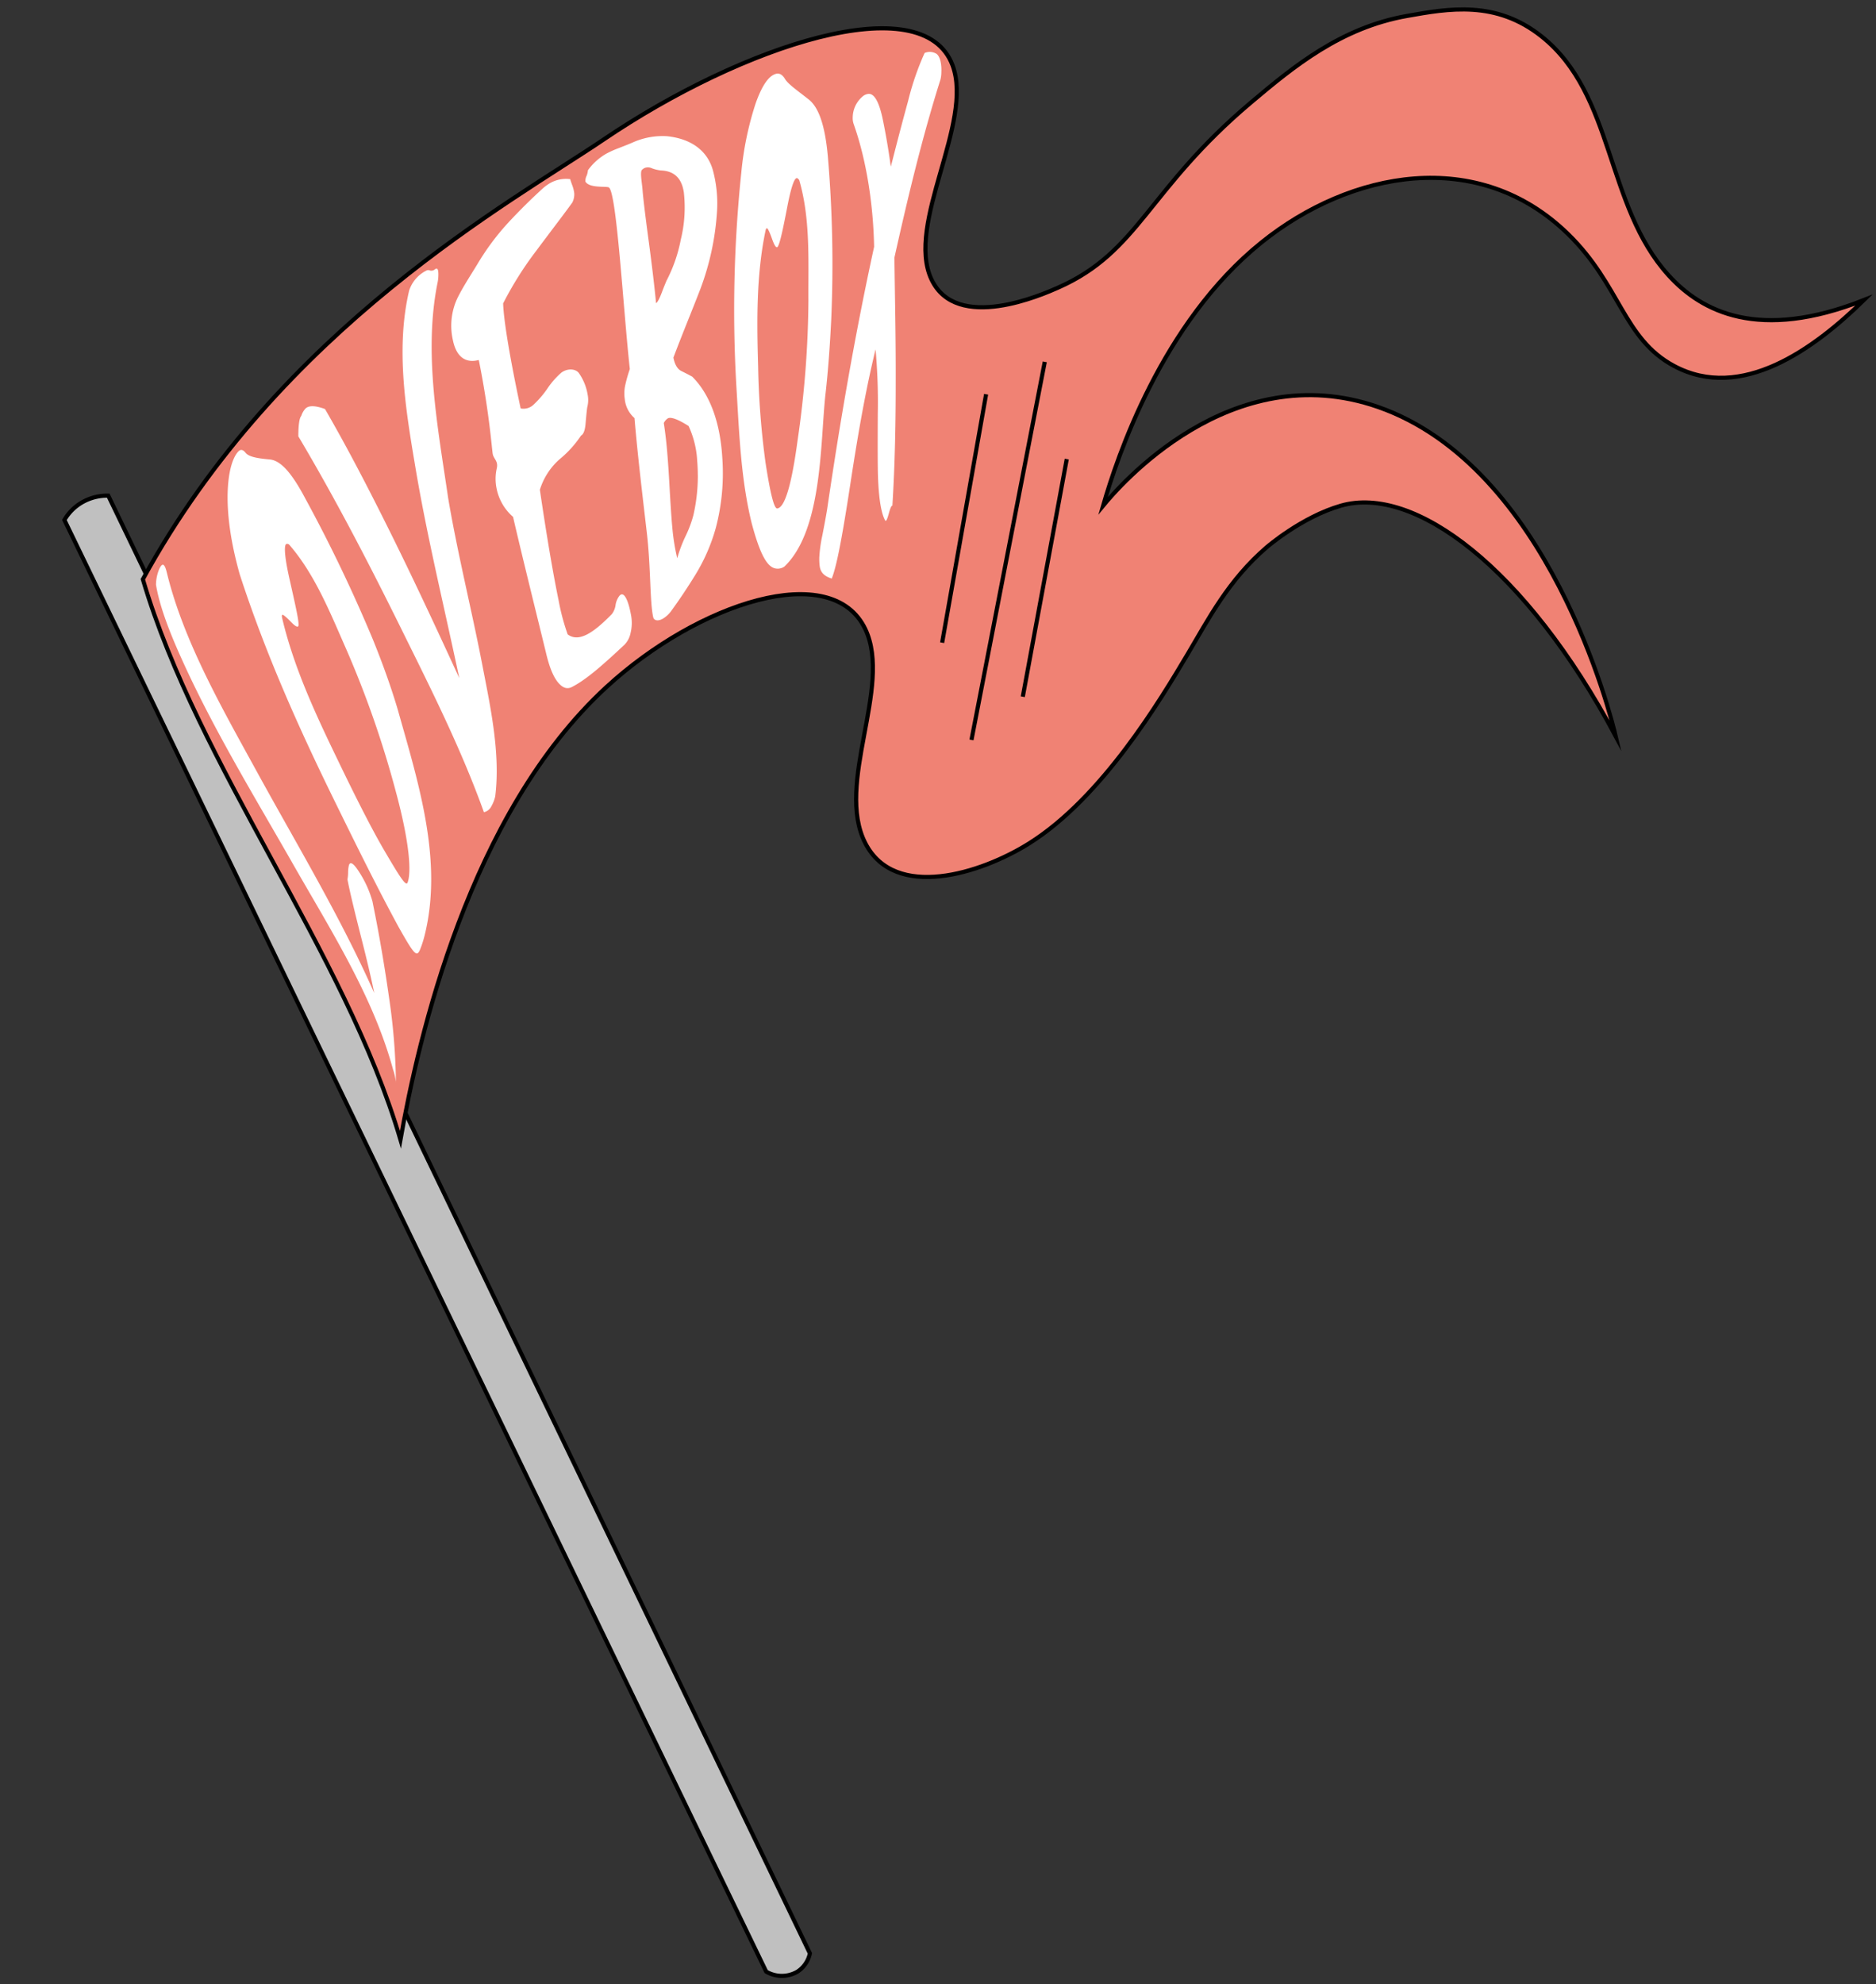 <svg xmlns="http://www.w3.org/2000/svg" viewBox="0 0 454 480"><rect x="0" y="0" width="454" height="480" fill="#333333" stroke="none"/><defs><style>.cls-1{fill:silver;}.cls-1,.cls-2,.cls-3{stroke:#000;stroke-miterlimit:10;}.cls-2{fill:#f08274;}.cls-3{fill:none;}.cls-4{fill:#fff;}</style></defs><title>flags</title><g id="Layer_13" data-name="Layer 13"><path class="cls-1" d="M15.59,125.79a11.75,11.75,0,0,1,4.55-4.41,12.26,12.26,0,0,1,6.06-1.47L196,472.56a7,7,0,0,1-3,4.41,7.47,7.47,0,0,1-7.58,0Z"/><path class="cls-2" d="M34.57,140.14C67.86,79.2,124,48.72,146.13,33.72c33.69-22.8,77.23-37.11,84.39-17.92,5.2,13.92-11.43,38.3-5.11,51.77,6.07,12.95,27,3.63,30.69,2,19.63-8.69,21.51-23.6,46.67-44.8,10.33-8.71,21.71-18.07,37.72-20.91C350.57,2.07,362,0,373.09,8.83c17.69,14.09,15.39,40.9,30.69,57.75,8,8.83,21.88,16.05,47.31,6-12,11.74-29.66,24.72-46,15.93C392.81,81.91,392.18,69,379.48,56.62c-21.76-21.23-52.65-15.29-74.16,2-24.27,19.5-35,52.14-38.36,63.72,3.67-4.47,30.8-36.3,66.49-23.9C374.93,112.86,390,173.83,391,178.09c-21.85-40.91-48.86-60.83-66.49-55.76-9.49,2.73-17.9,10-17.9,10-9.34,8-14.12,17.38-19.18,25.89-6.55,11-20.64,34.68-38.36,45.8-11.76,7.38-32.49,13.85-39.64,0-7.44-14.42,6.58-37.82,0-51.77-8.05-17.07-40.52-6.4-62.65,13.94-33.34,30.63-45.59,85.35-49.87,109.52C83.48,230.2,48,185.61,34.57,140.14Z"/><line class="cls-3" x1="228" y1="155.48" x2="238.64" y2="95.38"/><line class="cls-3" x1="235.1" y1="179" x2="252.84" y2="87.54"/><line class="cls-3" x1="247.52" y1="168.55" x2="258.16" y2="111.06"/><path class="cls-4" d="M90.16,218.15c0,.23,2,9.14,4.05,23.59a149.19,149.19,0,0,1,1.58,18.66c0,.52,0,.92,0,1.2,0,.64.08.52-.09-.55a12.39,12.39,0,0,0-.57-2.28c-4.75-17.53-15.05-33.69-23.94-49.24C61.34,192.24,50.71,175,42.75,156.67c-2.72-6.26-4.37-11.35-5-15.23a10.05,10.05,0,0,1,.79-3.78c.76-1.6,1.29-1.41,1.87,1,4.07,16.65,13.53,33,21.8,48.11,9.62,17.55,20.17,35,28.35,53.45-.55-2.75-1.53-7.07-3.08-13.15-1.73-6.81-2.91-11.7-3.39-14.31a10.08,10.08,0,0,0,.15-1.67,8.25,8.25,0,0,1,.19-1.75c.3-1,1.1-.5,2.28,1.3A25.93,25.93,0,0,1,90.16,218.15Z"/><path class="cls-4" d="M96.27,171.7c4.88,17.37,11,36.31,6.52,54.47a25.74,25.74,0,0,1-.76,2.56c-1.08,3-1.25,3.18-5.59-4.51-5.36-9.88-10.34-20-15.28-30.07-8.85-18-16.93-36.08-23.15-55.22-2.21-7.86-3-14.18-2.93-19.27.12-6,1.37-9,2.44-10.27.61-.73,1.19-.75,1.91.15s2.57,1.33,5.82,1.61c2.57.22,5.21,3,8.58,9.35a366.36,366.36,0,0,1,16.42,34.23C92.69,160.74,94.71,166.44,96.27,171.7ZM83.77,157c-3.77-8.52-7.53-18.09-13.85-25.31q-.52-.24-.74,0c-.45.58-.27,3.28.87,8.33,1.3,5.78,2.16,9.54,2.2,10.94.07,1-.55.82-1.84-.51s-2-1.88-2.12-1.69-.08.48.05,1c2.79,11.74,8,22.93,13.21,33.71,4.61,9.59,8.38,17,11.29,22,4,6.83,5.4,9,5.79,8.06.9-2.24.67-9.13-2.9-22.26A241.29,241.29,0,0,0,83.77,157Z"/><path class="cls-4" d="M105.88,68.45c-3.43,17,.13,35.23,2.57,52,2.3,13.59,5.73,27.2,8.29,40.5,1.91,9.94,4.41,21.24,3.11,31.7a8.86,8.86,0,0,1-1,2.52,2.62,2.62,0,0,1-1.74,1.32C111.91,182,105,168.06,98.2,154.34c-8.08-16.41-16.58-32.94-26-48.78,0-3,.3-4.52.71-4.94a4.65,4.65,0,0,1,1-1.76c.73-.75,2.22-.84,4.74.09,5.59,9.65,10.75,19.67,15.66,29.55,5.78,11.63,11.36,23.63,16.84,35.55-3.67-17.37-8-35-10.81-52.13C98.09,98.59,95.8,84.08,99,70.35a8.23,8.23,0,0,1,4.23-4.91.94.94,0,0,1,.81,0,1.32,1.32,0,0,0,1.24-.31c.5-.35.74-.11.8.85A9.76,9.76,0,0,1,105.88,68.45Z"/><path class="cls-4" d="M138.5,49c-2,2.79-4.94,6.59-8.69,11.62a83.79,83.79,0,0,0-8.05,12.78C121.88,77,123.06,85,126,98.81a3.5,3.5,0,0,0,3.1-.89A23.37,23.37,0,0,0,132.47,94a19.61,19.61,0,0,1,3.38-3.85c1.44-1.06,3.35-1,4.21.06a12.68,12.68,0,0,1,2.15,5.24,6.7,6.7,0,0,1-.06,2.93c-.07.23-.22,1.57-.43,4-.13,1.69-.5,2.67-1.11,3a26.32,26.32,0,0,1-5.28,5.8,16.34,16.34,0,0,0-4.68,7.3c1.79,12.16,3.34,21,4.54,26.78a52.75,52.75,0,0,0,2.19,8.21c2.59,1.94,6-.1,10.68-4.9a4.5,4.5,0,0,0,.9-2.14,4.8,4.8,0,0,1,.78-2.06c1.08-1.67,2.25.39,3,4.58a10.23,10.23,0,0,1-.12,4.1,5.75,5.75,0,0,1-1.47,2.9c-4.9,4.58-9,8.29-12.61,10.18-1.13.62-2.19.45-3.38-.9s-2.18-3.72-3-7.19c-2.68-11-5.44-22-8-33a12.21,12.21,0,0,1-4-6.94,11.39,11.39,0,0,1,.07-4.84c.38-1.79-.79-2.2-1-3.52s-.87-10.35-3.36-22.65c-3.29.87-5.46-.85-6.27-4.81a15.66,15.66,0,0,1,1.22-10.41c1.39-2.74,3.21-5.49,4.73-8a60.41,60.41,0,0,1,7.61-10.18q4.06-4.36,8.36-8.25a9.36,9.36,0,0,1,1-.76A7.78,7.78,0,0,1,138,43.34c.06.27.22.75.5,1.52a7.92,7.92,0,0,1,.47,1.89A4.36,4.36,0,0,1,138.5,49Z"/><path class="cls-4" d="M173.53,51a64.64,64.64,0,0,1-4.07,19c-2.07,5.36-4.42,11-6.49,16.51.33,1.72,1,2.79,1.9,3.24s1.81.91,2.65,1.37c4.51,4.49,6.8,11.52,7.28,19.64a52,52,0,0,1-1.55,16.87,44.42,44.42,0,0,1-5,11.48c-1.85,3-3.79,5.92-5.78,8.65a7,7,0,0,1-1.6,1.61c-1.34,1-2.57.89-2.79-.06-.83-3.66-.57-12-1.53-20.29-1.07-9.25-2.21-18.57-3-27.88a7,7,0,0,1-2.36-4.66,9.18,9.18,0,0,1,.12-3.29,35.19,35.19,0,0,1,1.11-3.91c-1.61-14.65-3.17-42.7-5.07-43.93-.56-.37-4.69.25-5.67-1.41a2.57,2.57,0,0,1,.25-1.34,4.5,4.5,0,0,0,.35-1.41,14.18,14.18,0,0,1,4.43-4,23.13,23.13,0,0,1,3-1.35c1.73-.67,2.86-1.13,3.38-1.36a17.67,17.67,0,0,1,8.32-1.53c6.25.65,10,3.85,11.18,8.49A30.87,30.87,0,0,1,173.53,51Zm-4.66,63.91c0-1.23-.06-2.4-.15-3.5a22.88,22.88,0,0,0-2.08-8.35c-2.6-1.66-4.31-2.24-5-1.86a2.75,2.75,0,0,0-1,1.15q.27,1.71.51,3.79c.28,2.42.58,6.21.85,11.05s.49,8.18.69,10.31a52.09,52.09,0,0,0,1.2,7.55,34.29,34.29,0,0,1,2-5.31,27.9,27.9,0,0,0,1.93-5.17A43,43,0,0,0,168.88,114.88ZM165.5,46.61c-.49-3.47-2.31-5.24-5.52-5.37a8.68,8.68,0,0,1-2.22-.53,2.23,2.23,0,0,0-1.77-.07c-.23.12-.66.4-.75.64-.3.82.11,2.9.25,4.58.18,2.3.67,6.29,1.53,12.7.79,5.91,1.39,11,1.75,14.78.36-.2.84-1.11,1.44-2.71s1-2.48,1.05-2.65a36.06,36.06,0,0,0,3.49-10A32.47,32.47,0,0,0,165.5,46.61Z"/><path class="cls-4" d="M199.82,94.92c-1.34,11.17-.57,33.17-10,42.15a2.89,2.89,0,0,1-1.42.5c-2.07.13-4-1.64-6.49-11-2.53-10.26-3-21.17-3.61-31.54a319.88,319.88,0,0,1,1.1-53.29,77,77,0,0,1,3.44-16.64c1.68-4.78,3.3-6.69,4.79-7.19.85-.29,1.63,0,2.35,1.2s2.71,2.58,5.71,4.93c2.38,1.87,3.94,6.06,4.64,13.66a306.4,306.4,0,0,1,.83,39.58C200.84,83.87,200.39,89.8,199.82,94.92Zm-4.18-22.11c-.06-9.69.52-19.82-2.22-29.23-.24-.36-.46-.52-.65-.48-.59.13-1.36,2.34-2.23,6.87-1,5.2-1.7,8.49-2.22,9.52-.33.76-.81.19-1.46-1.64s-1.09-2.69-1.28-2.63-.27.3-.36.77c-2.2,10.63-2.07,21.8-1.75,32.57A197.34,197.34,0,0,0,185.27,112c1.24,8,2.13,11.12,2.84,11,1.66-.21,3.33-4.74,4.91-16.47A243.22,243.22,0,0,0,195.64,72.81Z"/><path class="cls-4" d="M227.59,19.26c-4.48,14.17-7.9,28.58-11.14,43.07.13,9.9.35,19.84.32,29.69,0,10.07-.18,20.22-.81,30.33-.21-.13-.51.57-.9,2s-.68,1.93-.88,1.5c-.86-1.61-1.44-4.72-1.67-9.72-.12-2.58-.12-7.81-.08-16a142.25,142.25,0,0,0-.54-15.61c-2.68,11-4.53,22.26-6.24,33.45-2.08,13.53-3.31,19.38-4.37,22-1.67-.55-2.68-1.34-2.91-3a14.07,14.07,0,0,1-.1-2.08,34.06,34.06,0,0,1,.74-5.37c.67-3.41,1.08-5.76,1.16-6.3,3.13-21.33,6.77-42.45,11.37-63.51-.19-9.65-1.69-20.45-4.91-29.59a4.35,4.35,0,0,1-.27-1.69,6.73,6.73,0,0,1,2.29-5,2.63,2.63,0,0,1,1.54-.72c1.32-.08,2.53,1.73,3.46,6.25,1.34,6.54,1.84,10.91,1.93,11.34.27-.92,1.79-7.16,4.18-15.85a66.73,66.73,0,0,1,4-11.63,3.1,3.1,0,0,1,2.9.22c.82.62,1.25,2.4,1.15,4.49A7.42,7.42,0,0,1,227.59,19.26Z"/></g></svg>